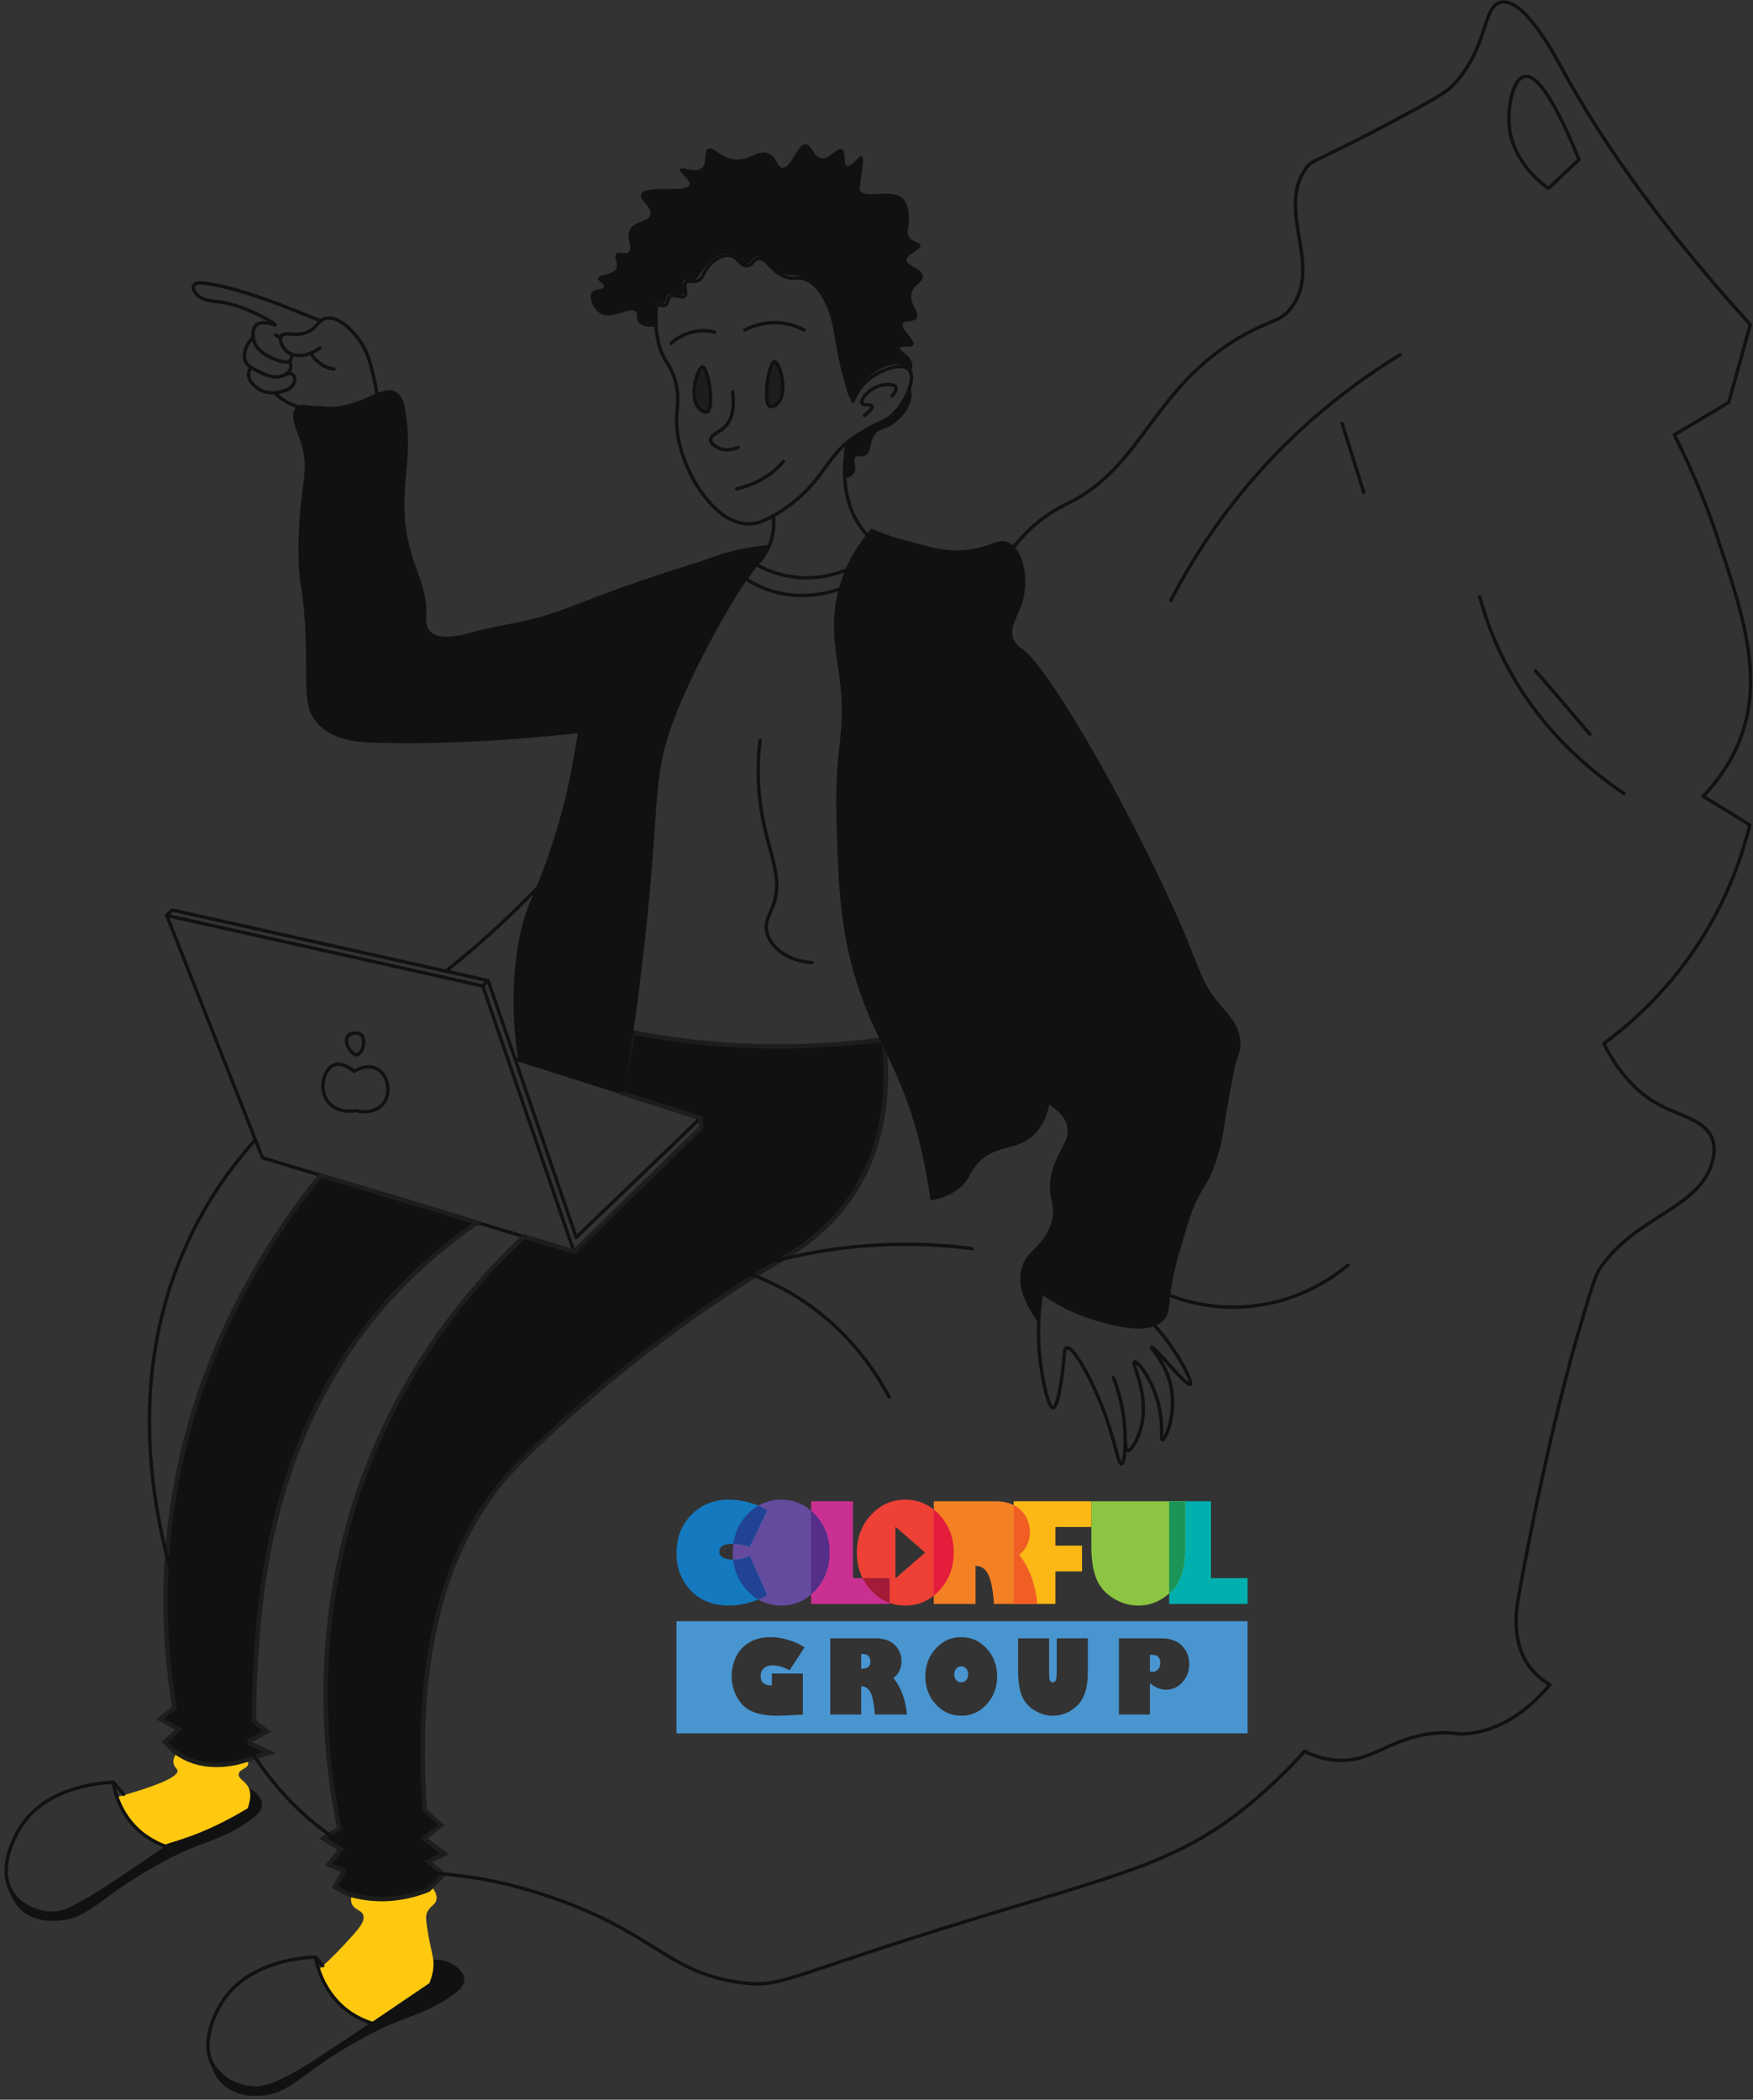 <?xml version="1.0" encoding="utf-8"?>
<!-- Generator: Adobe Illustrator 16.0.0, SVG Export Plug-In . SVG Version: 6.00 Build 0)  -->
<!DOCTYPE svg PUBLIC "-//W3C//DTD SVG 1.1//EN" "http://www.w3.org/Graphics/SVG/1.1/DTD/svg11.dtd">
<svg version="1.1" id="Layer_1" xmlns="http://www.w3.org/2000/svg" xmlns:xlink="http://www.w3.org/1999/xlink" x="0px" y="0px"
	 width="390px" height="467px" viewBox="0 0 390 467" enable-background="new 0 0 390 467" xml:space="preserve">
<rect x="0" y="0" width="390" height="467" fill="#333333" stroke="none"/>
<path fill="none" stroke="#111111" stroke-width="0.75" stroke-linecap="round" stroke-linejoin="round" stroke-miterlimit="10" d="
	M37.1,203.6l21.3,53.9l69.3,20.9L107.4,219.3L37.1,203.6z"/>
<path fill="none" stroke="#111111" stroke-width="0.75" stroke-linecap="round" stroke-linejoin="round" stroke-miterlimit="10" d="
	M107.4,219.3l1.2-1.2"/>
<path fill="none" stroke="#111111" stroke-width="0.75" stroke-linecap="round" stroke-linejoin="round" stroke-miterlimit="10" d="
	M155.9,248.6c-13.8-4.399-27.5-8.699-41.3-13.1"/>
<path fill="none" stroke="#111111" stroke-width="0.75" stroke-linecap="round" stroke-linejoin="round" stroke-miterlimit="10" d="
	M128.9,277.2l-1.2,1.2l28.2-27.601"/>
<path fill="#111111" d="M1.7,418.4c-0.2,0.1,0.3,4,3.1,6.5c2.7,2.399,6.4,2.399,7.8,2.3c7.1-0.2,9.3-5.101,21.7-12
	c3.4-1.9,5.1-2.8,7.7-3.9c4.6-1.899,9.2-3.1,14-6.7c1.2-0.899,2.3-1.899,2.3-3.199c0-1.801-2-3.7-4.1-4.101
	c-1.4-0.3-2.6,0.2-3.8,0.7c-5.7,2.5-9.8,4.3-12,8.9c-0.4,0.8-0.9,2-1.2,3.699c-4.1,3.101-8.7,6.301-14,9.4c-3.2,1.9-6.3,3.5-9.3,5
	c-2.6,0.3-6.2,0.3-8.9-1.9C2.5,421.3,1.8,418.3,1.7,418.4z"/>
<path fill="#FFC910" d="M40.6,388.6c-1.1,0.9-2.2,2.2-2,3.5c0.1,0.9,0.8,1.2,0.9,1.7c0.1,1.101-2.7,2.9-13.5,5.9
	c0.7,1.7,2.2,4.899,5.4,7.6c1.9,1.601,3.7,2.5,5.1,3c2-0.6,4.2-1.3,6.4-2.1c4.8-1.8,8.8-4,12.2-6c0.9-2.5,0.6-4,0.1-4.8
	c-0.8-1.4-2.2-1.801-2.1-2.801c0.1-1.1,1.9-1.199,2.1-2.199c0.2-1.301-2.1-2.9-3.7-3.601C47.4,386.9,43.1,387.8,40.6,388.6z"/>
<path fill="none" stroke="#111111" stroke-width="0.75" stroke-linecap="round" stroke-linejoin="round" stroke-miterlimit="10" d="
	M25.2,396.4c0.3,1.8,1.3,7,6.1,11.1c2.1,1.7,4.2,2.7,5.9,3.3c-4.2,2.9-8,5.4-11.1,7.5c-9.4,6.2-12.1,7.5-15.5,7.2
	c-0.3,0-4.5-0.5-7.2-3.6c-4.2-4.9-1-12.5,1.7-16.301C11.3,396.8,23.8,396.5,25.2,396.4z"/>
<path fill="#FFFFFF" d="M25.2,396.4c0.8,0.899,1.5,1.8,2.3,2.699L25.2,396.4z"/>
<path fill="none" stroke="#111111" stroke-width="0.75" stroke-linecap="round" stroke-linejoin="round" stroke-miterlimit="10" d="
	M25.2,396.4c0.8,0.899,1.5,1.8,2.3,2.699"/>
<path fill="#111111" d="M46.4,455.2c0,1,0,5.6,3.4,8.6c2.8,2.4,6.3,2.4,7.8,2.3c7.1-0.199,9.3-5.1,21.7-12
	c3.4-1.899,5.1-2.8,7.7-3.899c4.6-1.9,9.2-3.101,14-6.7c1.2-0.9,2.3-1.9,2.3-3.2c0-1.8-2.2-3.5-4.1-4.1c-0.1,0-1.9-0.601-3.8-0.2
	c-4.9,1.1-6.8,7.4-12.5,13.5c-1,1-0.3,0.2-17.3,11.6c-1.9,1.301-4.2,2.801-7.4,3c-0.9,0.101-5.6,0.4-9-3.199
	C47,458.8,46.5,456.2,46.4,455.2z"/>
<path fill="#FFC910" d="M79.2,419.3c-0.7,1.101-1.5,2.8-0.9,4.2c0.6,1.3,2.1,1.3,2.5,2.4c0.5,1.3-0.8,2.899-3.1,5.399
	c-1.6,1.8-3.8,4.101-6.7,6.7c0.4,1.5,1.3,4,3.3,6.4c3,3.6,6.6,5,8.2,5.5c4.3-2.9,8.7-5.9,13-8.801c0.4-0.899,0.8-2.1,0.9-3.5
	c0.2-1.899-0.3-2.899-1.1-7.199c-0.6-3.5-0.6-4.2-0.3-5c0.7-1.601,1.9-1.7,2.1-2.9c0.4-1.9-2.2-4.2-3.7-5.1
	C88,414,80.1,418.7,79.2,419.3z"/>
<path fill="none" stroke="#111111" stroke-width="0.75" stroke-linecap="round" stroke-linejoin="round" stroke-miterlimit="10" d="
	M70.2,435.3c0.3,1.8,1.5,7,6.1,11.101c2.4,2.1,4.9,3.1,6.5,3.6c-4.5,3.3-8.3,5.8-11.3,7.7c-10.1,6.399-13.1,7-16,6.6
	c-0.9-0.1-4.7-0.7-7.2-3.6c-4.2-4.9-1-12.5,1.7-16.3C56.3,435.7,68.8,435.3,70.2,435.3z"/>
<path fill="#FFFFFF" d="M70.2,435.3c0.5,0.601,1,1.2,1.6,1.9L70.2,435.3z"/>
<path fill="none" stroke="#111111" stroke-width="0.75" stroke-linecap="round" stroke-linejoin="round" stroke-miterlimit="10" d="
	M70.2,435.3c0.5,0.601,1,1.2,1.6,1.9"/>
<path fill="none" stroke="#111111" stroke-width="0.75" stroke-linecap="round" stroke-linejoin="round" stroke-miterlimit="10" d="
	M37.1,203.6l1.2-1.2l70.3,15.7l19.6,57.1"/>
<path fill="none" stroke="#111111" stroke-width="0.75" stroke-linecap="round" stroke-linejoin="round" stroke-miterlimit="10" d="
	M128.2,275.2c9.2-8.9,18.5-17.7,27.7-26.601c0,0.7,0,1.5,0,2.2"/>
<path fill="#111111" stroke="#1D1E1B" stroke-miterlimit="10" d="M71.3,261.4C60.9,274.3,41.9,301.6,37.7,340.3
	c-1.7,15.3-0.6,28.8,1.1,39.601c-1.1,0.8-2.1,1.6-3.2,2.399c1.4,0.8,2.8,1.5,4.2,2.3c-1,0.9-2.1,1.9-3.1,2.801
	c0.8,1,1.9,2.1,3.3,2.899c6,3.8,13,1.7,14.6,1.2c1.8-0.6,3.6-1.2,5.4-1.7c-1.7-0.8-3.3-1.5-5-2.3c1.5-0.8,2.9-1.6,4.4-2.4
	c-1-0.8-2-1.5-2.9-2.3c0-2.7,0-6.6,0.3-11.2c0.8-14.6,2.6-45.6,22.3-73.3c5-7.1,13.5-17,27-26.399C94.5,268.3,82.9,264.9,71.3,261.4
	z"/>
<path fill="#111111" d="M146.4,72.6c-1.8,0.2-3.7,0.1-4.4-1c-0.6-0.9,0-1.6-0.5-2.2c-1.3-1.4-5.3,1.8-7.8,0.4c-1.8-1-2.8-3.8-2-4.8
	c0.7-0.9,2.5-0.5,2.7-1.2c0.2-0.6-1.4-1.2-1.3-1.9c0.1-1,3.2-0.6,4-2.2c0.6-1.2-0.7-2.5,0-3.2c0.6-0.7,2,0.2,2.8-0.5
	c1-0.9-0.7-2.9,0.2-4.8c1-2.2,4.1-1.7,4.6-3.4c0.5-1.8-2.6-3.3-2.1-4.6c0.8-2.2,10.3-0.2,10.8-2.1c0.3-1.1-2.5-2.8-2.1-3.5
	c0.4-0.7,3.3,1,4.8-0.2c1.4-1.1,0.3-3.6,1.4-4.3c1.2-0.7,2.5,1.8,5.5,2.3c3.7,0.6,5.6-2.4,8.1-1.2c1.9,0.9,1.7,3,3,3.1
	c2,0.1,3.2-5.3,5.2-5.2c1.4,0.1,1.6,2.8,3.4,3.1c2,0.3,3.5-2.6,4.6-2c1,0.5,0.2,3.3,1.1,3.7c1,0.4,2.7-2.5,3.4-2.1
	c0.3,0.2,0.3,0.9-0.2,4.4c-0.4,2.8-0.4,2.9-0.3,3.1c1.2,2.2,7.5-0.7,9.8,2.1c1.2,1.4,1.101,4.1,1.101,4.6c0,1.8-0.601,2.6,0,3.6
	c0.8,1.4,2.5,1.2,2.6,2c0.101,1.1-3.1,1.8-3.1,3.2c0,1.4,3.399,1.8,3.6,3.6c0.2,1.4-2.1,1.8-2.5,3.9c-0.5,2.5,2,4.2,1.101,5.5
	c-0.7,1-2.601,0.3-3,1.2c-0.601,1.3,2.899,3.7,2.3,4.7c-0.4,0.8-2.8,0.1-3,0.7s2.1,1.3,2.7,3.3c0.3,1.2-0.301,1.5-0.4,3.9
	c-0.1,2,0.3,2.1,0.3,3.4c-0.2,3-2.7,5.2-3.3,5.7c-2.5,2.2-4,1.3-5.1,3.3c-1,1.8-0.6,3.7-1.9,4.3c-0.9,0.4-1.7-0.1-2.2,0.4
	c-0.7,0.7,0.4,2.1-0.2,3.3c-0.4,0.9-1.4,1.3-2.3,1.5c-0.1-1.3-0.1-2.8,0-4.5c0.1-1.2,0.3-2.3,0.4-3.3c0.6-0.6,1.6-1.5,2.9-2.5
	c3.4-2.5,4.6-2.1,7-4c0.7-0.6,4.7-3.8,4.5-7.9c0-0.8-0.1-2-1-2.7c-1.8-1.5-6.399,0.1-9,2.9c-2,2.1-2.3,4.2-3.1,4.1
	c-0.9-0.1-1.3-2.3-1.7-4.7c-1.4-7.5-2.1-11.3-2.6-12.8c-1.1-3.3-2.7-8-6.6-9.5c-2.2-0.8-3.5,0.1-5.8-1.4c-2.2-1.4-2.9-3.3-4.4-3.1
	c-1.2,0.2-1.2,1.5-2.4,1.6c-1.6,0.2-2.1-2-4-2.3c-2.4-0.3-4.8,2.6-5.1,2.9c-1.2,1.4-1.4,2.7-2.7,3c-1,0.2-1.6-0.3-2,0.1
	c-0.7,0.7,0.4,2.4-0.3,3.1c-0.7,0.6-2.2-0.7-3.2,0c-0.7,0.5-0.4,1.7-1.1,2c-0.6,0.3-1.3-0.7-1.7-0.5
	C145.7,67.5,145.5,68.7,146.4,72.6z"/>
<path fill="#111111" stroke="#1D1E1B" stroke-miterlimit="10" d="M116.6,275c-9.4,8.8-23,23.9-32.7,46.1
	C67.5,358.7,72.7,393,75.5,406.7c-1.2,0.7-2.4,1.5-3.6,2.2c1.3,0.8,2.7,1.6,4,2.399c-0.9,1.101-1.9,2.3-2.8,3.4
	c1.1,0.5,2.3,0.899,3.4,1.399c-0.7,1.2-1.3,2.4-2,3.601c1,0.5,2,1.1,3,1.6c2.1,0.601,5.4,1.3,9.4,1c3.6-0.3,6.5-1.2,8.4-2
	c1.1-1.1,2.3-2.3,3.4-3.399c-1.1-0.9-2.3-1.9-3.4-2.801c1.2-0.6,2.4-1.199,3.6-1.8c-1.5-1.1-3.1-2.3-4.6-3.399c1.3-1,2.5-2,3.8-3
	c-1.2-1.101-2.4-2.101-3.6-3.2c-2.9-41.5,8-63.101,19.1-75.3c7.4-8.101,30.8-29.7,58.5-46.2c4.4-2.601,12.5-7.2,18.3-16.7
	c7.2-11.7,7.2-24.7,6.2-33.3c-12.899,1.7-28.1,2.3-44.8,0.2c-3.8-0.5-7.5-1.1-11-1.8c-0.8,4.5-1.7,9-2.5,13.5
	c5.9,1.9,11.7,3.7,17.6,5.601c0,0.7,0,1.5,0,2.2c-9.4,9.199-18.8,18.3-28.2,27.5C124,277.2,120.3,276.1,116.6,275z"/>
<path fill="#111111" d="M193.8,117.6c-2.4,2.9-5.6,7.3-7.2,13.4c-2,7.5-0.7,13.5,0,18.5c2,13.9-1,14.7-0.5,32.9
	c0.4,15.1,0.8,27.3,6.4,41.5c4,10.1,9.1,16.9,12.6,32.4c1,4.5,1.601,8.2,1.9,10.7c1.7-0.3,4.2-0.9,6.4-2.7
	c2.399-1.899,2.1-3.2,4-5.399c4.1-4.7,9.1-2.601,13.1-7c1-1.101,2.3-2.9,2.9-6.2c1.399,0.899,3.5,2.399,4,4.8
	c0.8,3.5-2.301,5.2-3.5,10.7c-1.2,5.399,1.3,6.1,0,10.7c-1.601,5.5-5.601,6-6.7,10.399c-0.601,2.5-0.3,6.4,4,12.101
	c0.1-2.2,0.2-4.5,0.3-6.7c5.1,3.7,9.8,5.3,12.9,6.2c4.199,1.1,11.3,3.1,14.5-0.301c1.3-1.399,1.1-2.8,1.6-6.699
	c0.6-4.2,1.6-7.601,3.7-14.5c2.8-9.101,4.3-7.301,6.7-15.301c1.3-4.199,1-5.1,3.699-19.3c0.4-2.3,1.7-4.1,1.301-6.7
	c-0.5-3.8-3-5.7-5.601-9.1c-2.7-3.5-3.2-5.7-5.899-12.3c-9.7-23.7-30.301-60.7-37-65.4c-0.301-0.2-1.301-0.9-1.9-2.1
	c-1.2-2.7,1.2-5.2,2.1-8.8c1.2-4.5,0.2-10.8-2.899-12.6c-2.8-1.6-4.7,1.6-11.8,1.6c-3.5,0-6.301-0.8-11-2.1
	C198.6,119.5,195.8,118.4,193.8,117.6z"/>
<path fill="#111111" d="M171.2,121.2c-0.4,0.7-1,1.9-1.9,3.3c-1.6,2.6-3,4.3-3.2,4.6c-2.3,3-11.7,18.9-16.3,31.3
	c-4.6,12.3-3,16.9-5.9,44.7c-0.9,8.7-2.4,21.8-5.1,38c-7.8-2.5-15.7-5-23.5-7.399c-0.9-5.6-1.7-14-0.3-23.9
	c1.6-11.2,4.4-12.3,8.8-27.1c6.1-20.2,3.4-26.7,11.2-40.4c2-3.5,4.1-7.2,8-11C152.9,123.8,165.2,121.7,171.2,121.2z"/>
<path fill="none" stroke="#111111" stroke-width="0.75" stroke-linecap="round" stroke-linejoin="round" stroke-miterlimit="10" d="
	M164.9,123.3c1.8,1.4,5.1,3.7,9.8,4.7c7.8,1.7,14-1.3,15.9-2.3"/>
<path fill="none" stroke="#111111" stroke-width="0.75" stroke-linecap="round" stroke-linejoin="round" stroke-miterlimit="10" d="
	M146.1,67.4c-0.7,6.9,0.7,10.7,2.1,13c0.4,0.5,0.8,1.2,1.3,2.3c1.8,3.8,1.2,7.5,1.1,9.1c-0.8,9.1,5.2,17.4,5.6,17.9
	c1.4,1.8,5,6.7,10.2,6.8c1.5,0.1,3.5-0.3,7.5-2.9c10.3-6.8,9.3-12.6,17.8-17.4c3.4-1.9,5.8-2.3,8.2-5.4c2.1-2.7,3.8-7,2.3-8.6
	s-6-0.1-8.7,2c-2.2,1.7-3.3,3.8-3.7,5.1c-0.6-1.4-1.3-3.5-2-6c-2.1-7.7-1.5-12.3-4.7-17.5c-0.9-1.5-2-2.9-3.7-3.6
	c-1.8-0.8-2.3,0-4.3-0.5c-3.6-1.1-4.4-4.5-6.4-4.2c-1.2,0.2-1.2,1.5-2.4,1.6c-1.6,0.2-2.1-2-4-2.3c-2.3-0.3-4.5,2.2-4.7,2.4
	c-1.3,1.6-1.2,2.9-2.5,3.3c-1.1,0.4-2-0.3-2.5,0.3c-0.7,0.8,0.4,2.5-0.3,3.1c-0.7,0.6-2.2-0.7-3.2,0c-0.7,0.5-0.4,1.7-1.1,2
	C147.3,68.1,146.6,67.8,146.1,67.4z"/>
<path fill="#1D1D1B" stroke="#111111" stroke-width="0.75" stroke-miterlimit="10" d="M156.3,81.6c-1.1,0-3.3,7.2-0.5,9.5
	c0.2,0.1,0.9,0.8,1.5,0.5C159.1,90.9,157.5,81.6,156.3,81.6z"/>
<path fill="#1D1D1B" stroke="#111111" stroke-width="0.75" stroke-miterlimit="10" d="M172.3,80.4c1.1,0,3.3,7.2,0.5,9.5
	c-0.2,0.1-0.9,0.8-1.5,0.5C169.6,89.7,171.1,80.5,172.3,80.4z"/>
<path fill="none" stroke="#111111" stroke-width="0.75" stroke-linecap="round" stroke-linejoin="round" stroke-miterlimit="10" d="
	M163,87.2c0.5,4.4-0.5,6.5-1.6,7.6c-1.3,1.4-3.4,1.9-3.3,3.1c0,0.8,1.1,1.4,1.5,1.6c1.9,1.1,4.1,0.2,4.6,0"/>
<path fill="none" stroke="#111111" stroke-width="0.75" stroke-linecap="round" stroke-linejoin="round" stroke-miterlimit="10" d="
	M149.3,76.4c0.8-0.8,3-2.5,6.2-2.8c1.4-0.1,2.6,0,3.5,0.3"/>
<path fill="none" stroke="#111111" stroke-width="0.75" stroke-linecap="round" stroke-linejoin="round" stroke-miterlimit="10" d="
	M165.7,73.4c1.2-0.6,4-1.9,7.8-1.6c2.4,0.2,4.3,1,5.4,1.6"/>
<path fill="none" stroke="#111111" stroke-width="0.75" stroke-linecap="round" stroke-linejoin="round" stroke-miterlimit="10" d="
	M163.9,108.7c1.6-0.3,4.1-1.1,6.7-2.8c1.7-1.1,2.9-2.3,3.7-3.3"/>
<path fill="none" stroke="#111111" stroke-width="0.75" stroke-linecap="round" stroke-linejoin="round" stroke-miterlimit="10" d="
	M192.3,92.4c0.8-0.6,1.9-1.5,1.7-2c-0.2-0.6-1.8-0.1-2.2-0.7c-0.5-0.9,1.8-3.6,4.7-4.1c0.2,0,2.4-0.4,2.8,0.5
	c0.2,0.5-0.2,1.3-0.899,2"/>
<path fill="none" stroke="#111111" stroke-width="0.75" stroke-linecap="round" stroke-linejoin="round" stroke-miterlimit="10" d="
	M168.3,125.6c1-1,2.9-3.3,3.6-6.7c0.3-1.6,0.3-3.1,0.1-4.1"/>
<path fill="none" stroke="#111111" stroke-width="0.75" stroke-linecap="round" stroke-linejoin="round" stroke-miterlimit="10" d="
	M194.2,120.2c-0.4-0.3-1.1-0.9-1.8-1.8c-5.1-5.9-4.6-14-4.4-16.2c0.1-0.9,0.2-2.2,0.5-3.7"/>
<path fill="none" stroke="#111111" stroke-width="0.75" stroke-linecap="round" stroke-linejoin="round" stroke-miterlimit="10" d="
	M163.7,127.1c1.7,1.4,4.5,3.3,8.2,4.4c8.3,2.5,15.5-0.6,17.6-1.6"/>
<path fill="none" stroke="#111111" stroke-width="0.75" stroke-linecap="round" stroke-linejoin="round" stroke-miterlimit="10" d="
	M180.7,214.1c-5.6-0.3-9.8-3.7-10.2-7.4c-0.2-1.9,0.6-3,1.4-5c2.6-6.8-1.1-11.9-2.6-21.9c-0.5-3.4-1-8.6-0.2-15.1"/>
<path fill="none" stroke="#111111" stroke-width="0.75" stroke-linecap="round" stroke-linejoin="round" stroke-miterlimit="10" d="
	M79.2,247c-2.6,0.5-5.1-0.3-6.4-2.2c-1.9-2.7-0.8-7.2,1.7-8c1.9-0.6,4.1,1.3,4.3,1.5c0.2-0.1,2.6-1.7,4.8-0.7
	c2.6,1.101,3.6,5.2,1.8,7.7C84.1,247,81.6,247.7,79.2,247z"/>
<path fill="none" stroke="#111111" stroke-width="0.75" stroke-linecap="round" stroke-linejoin="round" stroke-miterlimit="10" d="
	M79.5,234.6c-1.1,0.2-3.1-2.6-2.2-4c0.5-0.9,2.2-1.1,3-0.5C81.6,231.1,80.6,234.4,79.5,234.6z"/>
<path fill="none" stroke="#111111" stroke-width="0.75" stroke-linecap="round" stroke-linejoin="round" stroke-miterlimit="10" d="
	M221.1,129.1c1.5-3.4,4.2-8,8.801-12.1c3.5-3.1,6.6-4.5,8-5.2c16.699-8.4,18.6-26,39-37.4c6.399-3.5,8.1-2.9,10.399-6
	c7-9.3-3.399-21.6,3.2-30.9c1.4-2,1.7-1.2,17.7-9.6c8.6-4.6,13-6.9,14.899-8.8C331.2,10.8,329.7,1.4,333.9,0.5
	c5.1-1.1,11.8,11.5,13.3,14.2c7.3,13.5,19.7,32.7,42.2,57.5c-1.601,5.8-3.2,11.5-4.801,17.3c-4,2.4-8,4.8-12.1,7.2
	c4.6,9.1,7.7,17.1,9.6,22.9c5.9,17.6,10.4,31.6,4.801,45.4c-2.301,5.6-5.601,9.6-8,12.1c3.5,2.1,7,4.3,10.399,6.4
	c-1.6,6.3-4.399,14.9-10,24.1c-7.5,12.3-16.5,20.1-22.5,24.5c4.101,8.1,8.9,11.8,12.5,13.7c4.7,2.5,10.101,3.3,11.7,7.601
	c0.2,0.699,0.7,2.199,0,4.8c-2.7,10.6-16.9,12.1-24.9,23.7c-1.1,1.699-1.399,2.399-5.199,15.3c0,0-6.4,21.399-12.9,57
	c-0.7,3.7-1.8,10.5,2,16.1c1.6,2.3,3.5,3.601,4.8,4.4c-3.8,4.5-9.7,9.8-17.7,10.8c-3.699,0.5-3.5-0.5-8,0
	c-10.3,1.1-13.6,6.5-21.699,6c-1.7-0.1-4.2-0.5-7.2-2c-2.5,2.9-6.601,7.1-12.101,11.7C261.3,415,247.7,417.1,209.8,428.9
	C174.3,440,173.6,442,165.2,441c-17.3-2.2-19.2-11.5-44.6-19.7c-21.7-7-26.8-2.3-40.6-9.2c-18.1-9.199-26.6-26-31.7-36.199
	c-3.2-6.301-28.4-55.4-5.6-101.601c4.7-9.6,10.3-16.5,14.1-20.8"/>
<path fill="none" stroke="#111111" stroke-width="0.75" stroke-linecap="round" stroke-linejoin="round" stroke-miterlimit="10" d="
	M140.4,293.8c11.5-6.8,30.6-15.6,55-16.899c7.7-0.4,14.7,0,20.9,0.8"/>
<path fill="none" stroke="#111111" stroke-width="0.75" stroke-linecap="round" stroke-linejoin="round" stroke-miterlimit="10" d="
	M148.8,279.8c5.4,0.2,18.7,1.4,31.7,10.8c9.6,7,14.8,15.4,17.3,20.101"/>
<path fill="none" stroke="#111111" stroke-width="0.75" stroke-linecap="round" stroke-linejoin="round" stroke-miterlimit="10" d="
	M255.3,285.8c3.101,1.7,11.2,5.7,22.101,4.8c11.899-0.899,19.8-7,22.5-9.199"/>
<path fill="none" stroke="#111111" stroke-width="0.75" stroke-linecap="round" stroke-linejoin="round" stroke-miterlimit="10" d="
	M260.5,133.5c4.1-7.9,10.1-17.7,18.9-27.7c11.399-13,23.3-21.5,32.1-26.9"/>
<path fill="none" stroke="#111111" stroke-width="0.75" stroke-linecap="round" stroke-linejoin="round" stroke-miterlimit="10" d="
	M361.3,176.5c-7.7-5.2-19.6-14.9-27.3-30.9c-2.2-4.5-3.7-8.9-4.8-12.9"/>
<path fill="none" stroke="#111111" stroke-width="0.75" stroke-linecap="round" stroke-linejoin="round" stroke-miterlimit="10" d="
	M353.7,163.3c-4-4.7-8-9.4-12.101-14.1"/>
<path fill="none" stroke="#111111" stroke-width="0.75" stroke-linecap="round" stroke-linejoin="round" stroke-miterlimit="10" d="
	M298.6,94.2c1.601,5.1,3.2,10.2,4.801,15.3"/>
<path fill="none" stroke="#111111" stroke-width="0.75" stroke-linecap="round" stroke-linejoin="round" stroke-miterlimit="10" d="
	M339.2,17c2-0.4,5.5,2.4,12.1,18.5c-2.3,2.1-4.6,4.3-6.8,6.4c-1.1-0.7-8.8-6.3-8.8-15.3C335.6,23.1,336.7,17.5,339.2,17z"/>
<path fill="none" stroke="#111111" stroke-width="0.75" stroke-linecap="round" stroke-linejoin="round" stroke-miterlimit="10" d="
	M231.9,286.4c-0.7,4.1-1.301,9.899-0.4,16.899c0.6,4.601,1.8,9.9,2.8,9.8c1.2-0.1,2.2-8.6,2.2-8.899c0.3-2.9,0.2-4.2,0.8-4.4
	c1.4-0.5,4.601,5.8,5.2,7c5.4,10.7,6,18.9,7,18.8c0.8-0.1,1.2-5.6,0.4-11c-0.7-4.699-2.2-8.199-2.2-8.199s1.5,3.399,2.2,8.199
	c0.699,4.9,0.199,7.9,1,8c0.699,0.2,2.1-2.199,2.8-4.6c2.3-7.7-2.101-14.7-1.3-15.1c0.6-0.301,3.6,3.399,5.1,8.5
	c1.5,5.1,0.6,8.8,1.1,8.8c0.7,0.1,3.2-5.7,1.9-11.9c-1.1-5.2-4.6-8.5-4.3-8.7c0.5-0.399,7.8,8.9,8.6,8.301
	c0.601-0.4-2.2-6.101-6.3-11.2c-2.3-2.8-4.4-4.9-6-6.2C245.7,289.1,238.8,287.8,231.9,286.4z"/>
<path fill="none" stroke="#111111" stroke-width="0.75" stroke-linecap="round" stroke-linejoin="round" stroke-miterlimit="10" d="
	M99.2,216c2.1-1.7,4.2-3.4,6.3-5.2c9.8-8.5,18.1-17.2,25.2-25.7"/>
<path fill="#111111" d="M156.4,124.7c-11.4,3.5-20.4,6.7-26.7,9.2c-13.2,5.2-15.3,4.2-24.1,6.6c-2.5,0.7-8,2.2-10-0.2
	c-0.9-1.1-0.8-2.6-0.8-3.2c0.5-8-4.4-11.9-4.8-23.3c-0.3-7.9,1.8-13.6,0.1-22.9c-0.2-1.2-0.6-2.8-1.8-3.6c-3.2-2.2-7.5,3.4-15.9,3.2
	c-3.5-0.1-5.5-1.1-6.6,0.2c-1.4,1.6,0.1,4.8,0.9,7c2.6,7.3-0.2,9.4-0.3,24.3c0,9.7,1.2,7.5,1.6,20.5c0.3,10.9-0.5,14.6,2.4,18.1
	c3.5,4.2,9.4,4.5,13.5,4.6c19,0.6,40-1.5,51.6-2.9"/>
<path fill="none" stroke="#111111" stroke-width="0.75" stroke-linecap="round" stroke-linejoin="round" stroke-miterlimit="10" d="
	M64.9,79c0,0.3,0,0.9-0.5,1.3c-0.3,0.2-0.8,0.3-1.7,0.1c-0.4-0.1-6-1.5-6.4-5.4c0-0.3-0.2-1.9,0.7-2.7c1.4-1.2,4.3,0.1,4.3,0
	c0.1-0.3-7.4-4.9-13.7-5.3c-0.6-0.1-2.8-0.2-4-1.7c-0.1-0.1-0.9-1.1-0.5-1.8c0.4-0.8,2.1-0.6,3.2-0.4c7.4,1.1,18.2,5.5,19.4,6
	c1.2,0.5,3.2,1.3,5.8,2.3"/>
<path fill="none" stroke="#111111" stroke-width="0.75" stroke-linecap="round" stroke-linejoin="round" stroke-miterlimit="10" d="
	M74.3,82.1c-0.7-0.1-2.2-0.4-3.5-1.6c-0.8-0.6-1.3-1.3-1.6-1.8"/>
<path fill="none" stroke="#111111" stroke-width="0.75" stroke-linecap="round" stroke-linejoin="round" stroke-miterlimit="10" d="
	M64.4,80.3c0.1,0.2,0.5,1,0.2,1.8c-0.3,0.9-1.1,1.2-1.5,1.4c-2,0.9-4.2-0.2-5.4-0.8c-1.6-0.8-2.7-1.3-3.1-2.4
	c-0.6-1.6,0.1-3.6,1.7-5.3"/>
<path fill="none" stroke="#111111" stroke-width="0.75" stroke-linecap="round" stroke-linejoin="round" stroke-miterlimit="10" d="
	M61.3,74.5c0.3,0.2,0.6,0.3,0.9,0.5"/>
<path fill="none" stroke="#111111" stroke-width="0.75" stroke-linecap="round" stroke-linejoin="round" stroke-miterlimit="10" d="
	M55.9,81.7c-0.2,0.3-0.6,0.8-0.6,1.5c-0.1,1.5,1.3,2.6,1.8,3c2.2,1.7,4.9,1.1,5.5,0.9c0.8-0.2,2-0.5,2.6-1.5
	c0.3-0.5,0.7-1.5,0.1-2.1c-0.4-0.4-1-0.5-1.7-0.2"/>
<path fill="none" stroke="#111111" stroke-width="0.75" stroke-linecap="round" stroke-linejoin="round" stroke-miterlimit="10" d="
	M61.3,87.5c0.8,0.8,2,1.8,3.7,2.5c4.3,1.8,7.1-0.3,9.2,1.6c1.8,1.8,0.7,4.3,2.8,5.6c1.2,0.7,2.8,0.7,3.9,0.1c2.1-1,2.5-3.9,2.8-6.1
	c0.5-3.2-0.2-5.8-0.8-8.3c-0.6-2.5-1.1-4.2-2.2-6.1c-1.5-2.5-5.1-6.7-8.2-6c-2,0.4-1.8,2.3-4.5,3.2s-4.7-0.3-5.4,0.7
	c-0.6,0.9,0.2,2.6,1.3,3.5c1.7,1.4,4.7,1.1,7.3-0.8"/>
<g>
	<g id="OP01">
		<polygon fill="#00B0AE" points="260.108,356.726 260.108,333.897 269.413,333.897 269.413,350.996 277.561,350.996 
			277.561,356.726 		"/>
		<path fill="#8BC541" d="M263.685,333.897v10.352c0,4.519-1.063,7.789-3.187,9.813c-2.124,2.025-4.549,3.037-7.275,3.037
			c-1.971,0-3.845-0.559-5.622-1.676c-1.773-1.117-3.02-2.59-3.735-4.42c-0.715-1.83-1.074-4.231-1.074-7.204v-9.902H263.685z"/>
		<polygon fill="#FCB814" points="225.519,356.726 225.519,333.897 242.791,333.897 242.791,339.626 234.809,339.626 
			234.809,343.771 240.727,343.771 240.727,349.5 234.809,349.5 234.809,356.726 		"/>
		<path fill="#F48024" d="M207.742,333.897h13.721c2.377,0,4.244,0.65,5.603,1.952s2.036,2.93,2.036,4.885
			c0,2.153-0.799,3.839-2.395,5.056c2.266,2.813,3.619,6.458,4.061,10.936h-9.647c-0.175-2.882-0.571-5.012-1.191-6.388
			c-0.618-1.377-1.585-2.064-2.896-2.064v8.452h-9.29V333.897z"/>
		<path fill="#EE4035" d="M201.386,357.1c-3.001,0-5.544-1.145-7.631-3.434c-2.087-2.288-3.131-5.078-3.131-8.369
			c0-3.281,1.043-6.062,3.131-8.341c2.087-2.278,4.63-3.418,7.631-3.418c3.01,0,5.559,1.14,7.646,3.418
			c2.088,2.279,3.131,5.06,3.131,8.341c0,3.291-1.043,6.081-3.131,8.369C206.944,355.955,204.396,357.1,201.386,357.1z
			 M199.222,351.046l6.593-5.737l-6.593-5.731V351.046z"/>
		<polygon fill="#CA3091" points="180.466,356.726 180.466,333.897 189.77,333.897 189.77,350.996 197.918,350.996 197.918,356.726 
					"/>
		<path fill="#644B9E" d="M173.783,357.1c-3,0-5.544-1.145-7.631-3.434c-2.088-2.288-3.131-5.078-3.131-8.369
			c0-3.281,1.043-6.062,3.131-8.341c2.087-2.278,4.63-3.418,7.631-3.418c3.01,0,5.558,1.14,7.646,3.418
			c2.088,2.279,3.132,5.06,3.132,8.341c0,3.291-1.044,6.081-3.132,8.369C179.341,355.955,176.793,357.1,173.783,357.1z"/>
		<path fill="#1479BE" d="M170.663,335.946l-3.895,8.063c-1.138-0.429-2.396-0.643-3.772-0.643c-1.972,0-2.958,0.583-2.958,1.75
			c0,0.559,0.275,0.995,0.826,1.31c0.55,0.313,1.335,0.47,2.353,0.47c1.376,0,2.56-0.269,3.551-0.808l3.895,8.647
			c-1.101,0.718-2.432,1.292-3.992,1.721c-1.56,0.428-3.05,0.643-4.472,0.643c-3.57,0-6.412-1.119-8.527-3.358
			c-2.115-2.238-3.172-4.994-3.172-8.266c0-3.46,1.101-6.314,3.303-8.563c2.202-2.25,5-3.374,8.396-3.374
			c1.467,0,2.984,0.217,4.548,0.65C168.312,334.623,169.617,335.209,170.663,335.946z"/>
	</g>
	<g id="OP01_1_">
		<g>
			<defs>
				<path id="SVGID_1_" d="M263.685,333.897v10.352c0,4.519-1.063,7.789-3.187,9.813c-2.124,2.025-4.549,3.037-7.275,3.037
					c-1.971,0-3.845-0.559-5.622-1.676c-1.773-1.117-3.02-2.59-3.735-4.42c-0.715-1.83-1.074-4.231-1.074-7.204v-9.902H263.685z"/>
			</defs>
			<clipPath id="SVGID_2_">
				<use xlink:href="#SVGID_1_"  overflow="visible"/>
			</clipPath>
			<polygon clip-path="url(#SVGID_2_)" fill="#1C9458" points="260.108,356.726 260.108,333.897 269.413,333.897 269.413,350.996 
				277.561,350.996 277.561,356.726 			"/>
		</g>
		<g>
			<defs>
				<path id="SVGID_3_" d="M207.742,333.897h13.721c2.377,0,4.244,0.65,5.603,1.952s2.036,2.93,2.036,4.885
					c0,2.153-0.799,3.839-2.395,5.056c2.266,2.813,3.619,6.458,4.061,10.936h-9.647c-0.175-2.882-0.571-5.012-1.191-6.388
					c-0.618-1.377-1.585-2.064-2.896-2.064v8.452h-9.29V333.897z"/>
			</defs>
			<clipPath id="SVGID_4_">
				<use xlink:href="#SVGID_3_"  overflow="visible"/>
			</clipPath>
			<polygon clip-path="url(#SVGID_4_)" fill="#F05E24" points="225.519,356.726 225.519,333.897 242.791,333.897 242.791,339.626 
				234.809,339.626 234.809,343.771 240.727,343.771 240.727,349.5 234.809,349.5 234.809,356.726 			"/>
		</g>
		<g>
			<defs>
				<path id="SVGID_5_" d="M201.386,357.1c-3.001,0-5.544-1.145-7.631-3.434c-2.087-2.288-3.131-5.078-3.131-8.369
					c0-3.281,1.043-6.062,3.131-8.341c2.087-2.278,4.63-3.418,7.631-3.418c3.01,0,5.559,1.14,7.646,3.418
					c2.088,2.279,3.131,5.06,3.131,8.341c0,3.291-1.043,6.081-3.131,8.369C206.944,355.955,204.396,357.1,201.386,357.1z"/>
			</defs>
			<clipPath id="SVGID_6_">
				<use xlink:href="#SVGID_5_"  overflow="visible"/>
			</clipPath>
			<path clip-path="url(#SVGID_6_)" fill="#E31D3B" d="M207.742,333.897h13.721c2.377,0,4.244,0.65,5.603,1.952
				s2.036,2.93,2.036,4.885c0,2.153-0.799,3.839-2.395,5.056c2.266,2.813,3.619,6.458,4.061,10.936h-9.647
				c-0.175-2.882-0.571-5.012-1.191-6.388c-0.618-1.377-1.585-2.064-2.896-2.064v8.452h-9.29V333.897z"/>
		</g>
		<g>
			<defs>
				<path id="SVGID_7_" d="M201.386,357.1c-3.001,0-5.544-1.145-7.631-3.434c-2.087-2.288-3.131-5.078-3.131-8.369
					c0-3.281,1.043-6.062,3.131-8.341c2.087-2.278,4.63-3.418,7.631-3.418c3.01,0,5.559,1.14,7.646,3.418
					c2.088,2.279,3.131,5.06,3.131,8.341c0,3.291-1.043,6.081-3.131,8.369C206.944,355.955,204.396,357.1,201.386,357.1z"/>
			</defs>
			<clipPath id="SVGID_8_">
				<use xlink:href="#SVGID_7_"  overflow="visible"/>
			</clipPath>
			<polygon clip-path="url(#SVGID_8_)" fill="#A21C37" points="180.466,356.726 180.466,333.897 189.77,333.897 189.77,350.996 
				197.918,350.996 197.918,356.726 			"/>
		</g>
		<g>
			<defs>
				<path id="SVGID_9_" d="M173.783,357.1c-3,0-5.544-1.145-7.631-3.434c-2.088-2.288-3.131-5.078-3.131-8.369
					c0-3.281,1.043-6.062,3.131-8.341c2.087-2.278,4.63-3.418,7.631-3.418c3.01,0,5.558,1.14,7.646,3.418
					c2.088,2.279,3.132,5.06,3.132,8.341c0,3.291-1.044,6.081-3.132,8.369C179.341,355.955,176.793,357.1,173.783,357.1z"/>
			</defs>
			<clipPath id="SVGID_10_">
				<use xlink:href="#SVGID_9_"  overflow="visible"/>
			</clipPath>
			<polygon clip-path="url(#SVGID_10_)" fill="#542E88" points="180.466,356.726 180.466,333.897 189.77,333.897 189.77,350.996 
				197.918,350.996 197.918,356.726 			"/>
		</g>
		<g>
			<defs>
				<path id="SVGID_11_" d="M170.663,335.946l-3.895,8.063c-1.138-0.429-2.396-0.643-3.772-0.643c-1.972,0-2.958,0.583-2.958,1.75
					c0,0.559,0.275,0.995,0.826,1.31c0.55,0.313,1.335,0.47,2.353,0.47c1.376,0,2.56-0.269,3.551-0.808l3.895,8.647
					c-1.101,0.718-2.432,1.292-3.992,1.721c-1.56,0.428-3.05,0.643-4.472,0.643c-3.57,0-6.412-1.119-8.527-3.358
					c-2.115-2.238-3.172-4.994-3.172-8.266c0-3.46,1.101-6.314,3.303-8.563c2.202-2.25,5-3.374,8.396-3.374
					c1.467,0,2.984,0.217,4.548,0.65C168.312,334.623,169.617,335.209,170.663,335.946z"/>
			</defs>
			<clipPath id="SVGID_12_">
				<use xlink:href="#SVGID_11_"  overflow="visible"/>
			</clipPath>
			<path clip-path="url(#SVGID_12_)" fill="#204393" d="M173.783,357.1c-3,0-5.544-1.145-7.631-3.434
				c-2.088-2.288-3.131-5.078-3.131-8.369c0-3.281,1.043-6.062,3.131-8.341c2.087-2.278,4.63-3.418,7.631-3.418
				c3.01,0,5.558,1.14,7.646,3.418c2.088,2.279,3.132,5.06,3.132,8.341c0,3.291-1.044,6.081-3.132,8.369
				C179.341,355.955,176.793,357.1,173.783,357.1z"/>
		</g>
	</g>
	<path fill="#4895D0" d="M178.996,366.387l-3.329,5.093c-1.389-0.725-2.671-1.088-3.85-1.088c-0.782,0-1.411,0.221-1.883,0.661
		c-0.473,0.44-0.71,1.022-0.71,1.748c0,1.375,0.83,2.063,2.491,2.063v-2.652h6.902v9.134c-2.791,0.17-4.68,0.255-5.667,0.255
		c-3.812,0-6.459-0.88-7.943-2.641c-1.484-1.761-2.226-3.814-2.226-6.159c0-1.612,0.346-3.094,1.037-4.439
		c0.691-1.347,1.688-2.39,2.992-3.129c1.303-0.74,2.847-1.11,4.63-1.11c1.253,0,2.548,0.198,3.89,0.594
		C176.671,365.111,177.893,365.668,178.996,366.387z M184.704,364.389h10.179c1.763,0,3.148,0.482,4.155,1.447
		c1.008,0.966,1.512,2.174,1.512,3.624c0,1.598-0.593,2.849-1.776,3.751c1.681,2.086,2.685,4.79,3.012,8.112h-7.158
		c-0.129-2.139-0.423-3.718-0.883-4.739c-0.459-1.021-1.176-1.53-2.148-1.53v6.27h-6.892V364.389z M191.596,367.873v3.263h0.194
		c1.238,0,1.858-0.528,1.858-1.587c0-0.444-0.126-0.834-0.378-1.171c-0.252-0.337-0.67-0.505-1.255-0.505H191.596z M213.845,381.601
		c-2.226,0-4.113-0.849-5.661-2.547c-1.549-1.698-2.324-3.768-2.324-6.209c0-2.435,0.775-4.496,2.324-6.188
		c1.548-1.69,3.436-2.535,5.661-2.535c2.233,0,4.123,0.845,5.671,2.535c1.549,1.691,2.324,3.753,2.324,6.188
		c0,2.441-0.775,4.511-2.324,6.209C217.968,380.752,216.078,381.601,213.845,381.601z M213.845,370.614
		c-0.442,0-0.811,0.169-1.103,0.505c-0.293,0.337-0.439,0.76-0.439,1.271c0,0.512,0.146,0.934,0.439,1.271
		c0.292,0.337,0.66,0.505,1.103,0.505c0.449,0,0.821-0.168,1.112-0.505c0.293-0.337,0.439-0.759,0.439-1.271
		c0-0.511-0.146-0.934-0.439-1.271C214.666,370.783,214.294,370.614,213.845,370.614z M242.007,364.389v7.68
		c0,3.351-0.788,5.777-2.364,7.279c-1.575,1.502-3.373,2.253-5.396,2.253c-1.463,0-2.854-0.414-4.17-1.243
		c-1.318-0.828-2.24-1.921-2.771-3.279c-0.531-1.356-0.797-3.139-0.797-5.344v-7.346h6.902v7.846c0,0.844,0.068,1.376,0.203,1.599
		c0.137,0.221,0.342,0.332,0.613,0.332c0.381,0,0.623-0.201,0.725-0.604s0.152-1.082,0.152-2.036v-7.136H242.007z M248.934,364.389
		h9.445c1.994,0,3.525,0.549,4.594,1.646c1.069,1.1,1.604,2.459,1.604,4.08c0,1.582-0.507,2.93-1.521,4.039
		c-1.015,1.109-2.235,1.665-3.666,1.665c-1.191,0-2.379-0.492-3.563-1.477v6.98h-6.893V364.389z M255.826,368.051v3.684
		c0.205,0.06,0.395,0.089,0.571,0.089c0.519,0,0.938-0.177,1.257-0.532c0.32-0.354,0.48-0.821,0.48-1.398
		c0-0.569-0.137-1.019-0.409-1.349c-0.272-0.329-0.66-0.493-1.164-0.493H255.826z M277.561,360.576H150.5v24.937h127.061V360.576z"
		/>
</g>
</svg>
